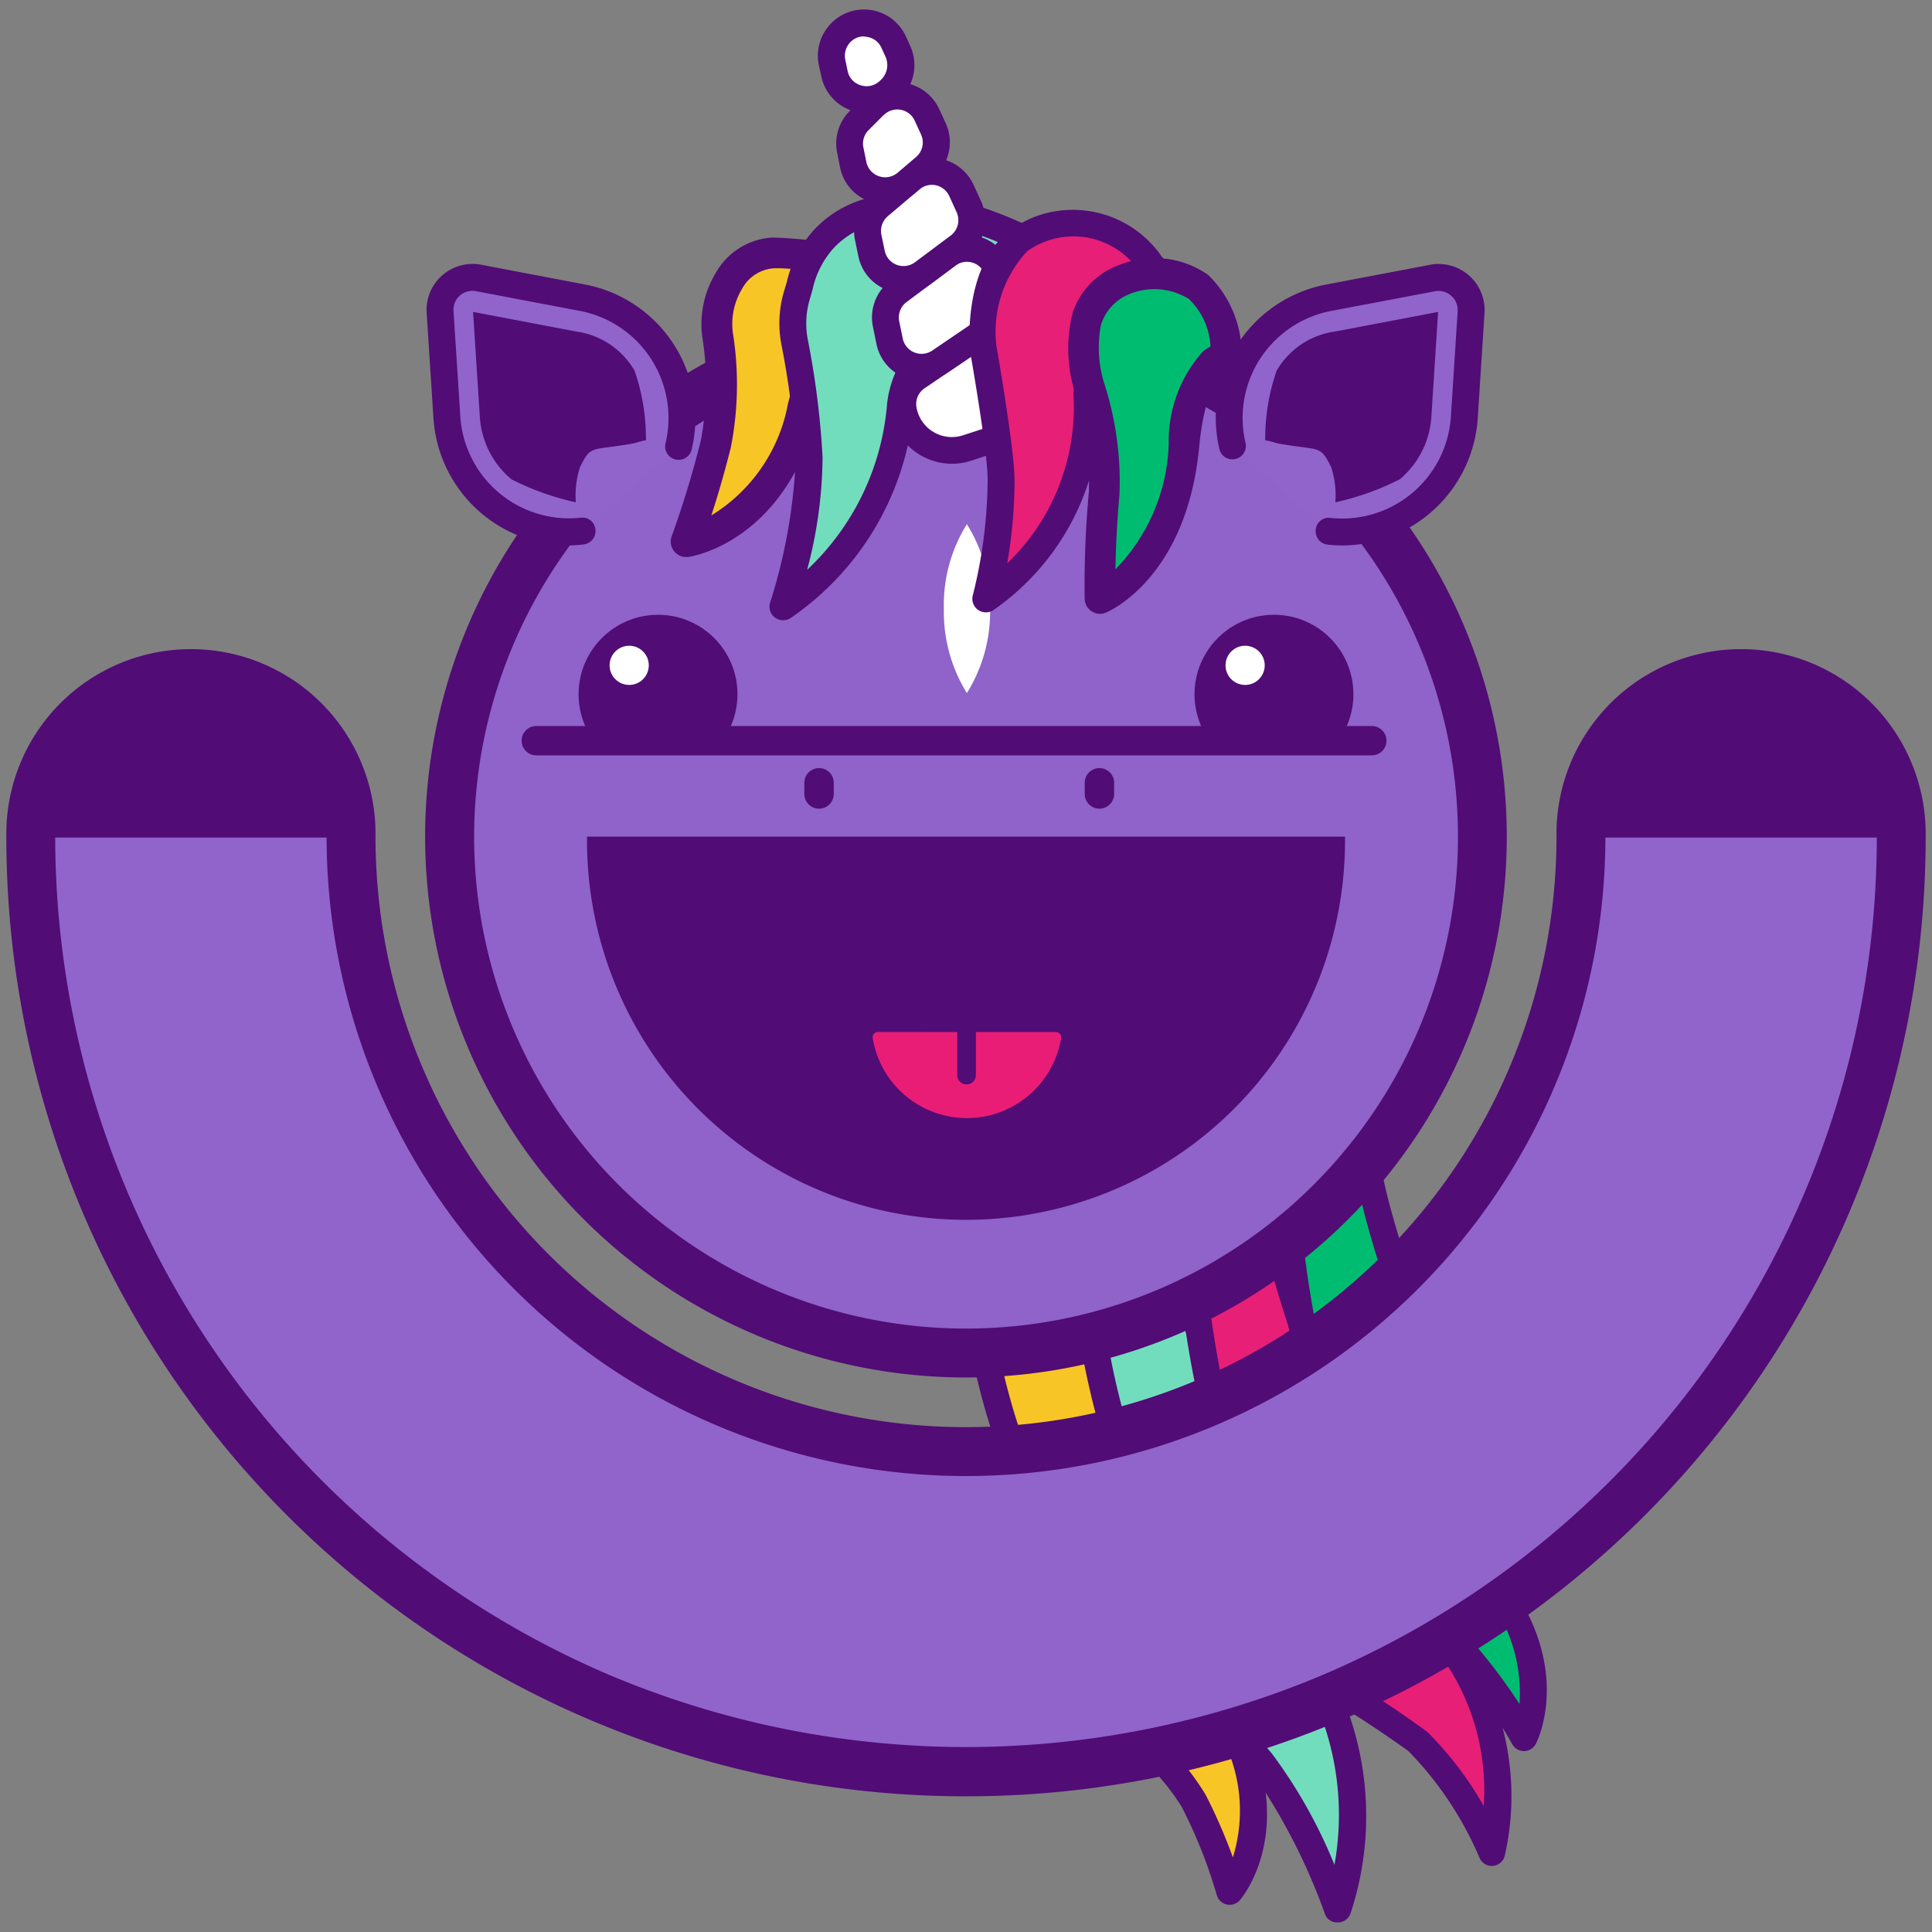 <svg id="Buddy" xmlns="http://www.w3.org/2000/svg" viewBox="0 0 42 42"><rect x="0" y="0" width="42" height="42" fill="#808080" stroke="none"/><defs><style>.cls-1{fill:#f7c526;}.cls-2{fill:#510c76;}.cls-3{fill:#72ddbc;}.cls-4{fill:#e81f76;}.cls-5{fill:#00bc70;}.cls-6{fill:#8f63c9;}.cls-7{fill:#fff;}.cls-8{fill:none;}.cls-9{fill:#9164cc;}.cls-10{fill:#ff5c35;}.cls-11{fill:#ea1d76;}</style></defs><title>Unicorn-Buddy</title><path class="cls-1" d="M20.909,25.054s.117,6.565,2.49,8.734,1.8-1.079,1.8-1.079-2.853-6.758-2.413-7.819S20.909,25.054,20.909,25.054Z"/><path class="cls-2" d="M24.68,34.828A2.612,2.612,0,0,1,23.2,34c-2.436-2.229-2.579-8.671-2.584-8.944a.294.294,0,0,1,.155-.264c.8-.42,1.825-.848,2.208-.493.122.109.232.319.075.7-.247.594,1.032,4.327,2.412,7.594.067.342.278,1.757-.421,2.14A.735.735,0,0,1,24.68,34.828Zm-3.473-9.6c.041,1.06.351,6.479,2.389,8.342.653.6,1.039.723,1.169.652.216-.12.25-.868.144-1.464-.466-1.084-2.858-6.864-2.395-7.983l.011-.029A4.805,4.805,0,0,0,21.207,25.23Z"/><path class="cls-3" d="M23.392,25.434s.118,6.565,2.49,8.734,1.8-1.079,1.8-1.079-2.854-6.758-2.414-7.819S23.392,25.434,23.392,25.434Z"/><path class="cls-2" d="M27.163,35.208a2.609,2.609,0,0,1-1.478-.824c-2.437-2.229-2.58-8.671-2.584-8.945a.291.291,0,0,1,.155-.263c.795-.42,1.823-.848,2.208-.493.121.109.231.319.074.7-.247.594,1.032,4.327,2.412,7.594.068.341.279,1.756-.421,2.14A.735.735,0,0,1,27.163,35.208Zm-3.473-9.6c.041,1.06.351,6.479,2.389,8.342.653.6,1.038.726,1.169.652.217-.12.25-.868.145-1.464-.466-1.084-2.859-6.865-2.4-7.983l.012-.029A4.82,4.82,0,0,0,23.69,25.61Z"/><path class="cls-4" d="M25.788,25.8s.118,6.565,2.49,8.734,1.8-1.08,1.8-1.08-2.853-6.757-2.413-7.819S25.788,25.8,25.788,25.8Z"/><path class="cls-2" d="M29.559,35.574a2.615,2.615,0,0,1-1.479-.824c-2.436-2.229-2.579-8.671-2.584-8.944a.294.294,0,0,1,.155-.264c.8-.42,1.824-.844,2.208-.493.121.109.232.32.074.7-.246.594,1.033,4.327,2.413,7.594.067.342.279,1.756-.42,2.14A.741.741,0,0,1,29.559,35.574Zm-3.473-9.6c.041,1.059.351,6.478,2.389,8.341.649.594,1.034.723,1.169.652.216-.119.25-.867.144-1.464-.466-1.084-2.858-6.864-2.395-7.983,0-.01.008-.019.011-.029A4.771,4.771,0,0,0,26.086,25.977Z"/><path class="cls-5" d="M27.866,24.78s.118,6.565,2.49,8.734,1.8-1.079,1.8-1.079-2.854-6.758-2.414-7.82S27.866,24.78,27.866,24.78Z"/><path class="cls-2" d="M31.637,34.554a2.617,2.617,0,0,1-1.479-.825c-2.436-2.228-2.579-8.67-2.584-8.944a.3.3,0,0,1,.155-.264c.8-.419,1.824-.848,2.209-.493.121.11.231.32.074.7-.247.593,1.032,4.327,2.412,7.593.067.342.279,1.756-.42,2.141A.752.752,0,0,1,31.637,34.554Zm-3.473-9.6c.041,1.06.351,6.479,2.389,8.342.649.594,1.033.723,1.169.651.216-.119.25-.867.144-1.464C31.4,31.4,29.008,25.621,29.471,24.5l.011-.029A4.738,4.738,0,0,0,28.164,24.956Z"/><path class="cls-6" d="M13.105,16.1H29.189a3.241,3.241,0,0,1,2.945,1.889,11.136,11.136,0,0,0-22.271.2q0,.38.026.752A3.242,3.242,0,0,1,13.105,16.1Z"/><circle class="cls-2" cx="27.695" cy="15.092" r="1.727"/><circle class="cls-7" cx="27.068" cy="14.464" r="0.426"/><circle class="cls-2" cx="14.305" cy="15.092" r="1.727"/><circle class="cls-7" cx="13.678" cy="14.464" r="0.426"/><path class="cls-6" d="M21,29.325A11.137,11.137,0,0,0,32.137,18.188c0-.066,0-.131,0-.2A3.241,3.241,0,0,0,29.189,16.1H13.105A3.242,3.242,0,0,0,9.889,18.94,11.137,11.137,0,0,0,21,29.325Z"/><path class="cls-5" d="M29.283,33.951a1.72,1.72,0,0,0,.761.824,6.624,6.624,0,0,1,1.872,1.258,10.923,10.923,0,0,1,1.215,1.742s.824-1.585-.84-3.56c-1.222-1.45-.89-1.826-.89-1.826s-1.527-.387-2.066.479A1.127,1.127,0,0,0,29.283,33.951Z"/><path class="cls-2" d="M33.131,38.067a.292.292,0,0,1-.259-.155,10.651,10.651,0,0,0-1.179-1.689,5.263,5.263,0,0,0-1.524-1.05L29.9,35.03a2.011,2.011,0,0,1-.889-.964h0a1.41,1.41,0,0,1,.073-1.352c.644-1.034,2.315-.623,2.387-.607a.293.293,0,0,1,.15.473h0a3.39,3.39,0,0,0,.89,1.448c1.769,2.1.913,3.812.876,3.883a.293.293,0,0,1-.259.157Zm-3.58-4.23a1.433,1.433,0,0,0,.633.681l.259.138a5.831,5.831,0,0,1,1.7,1.188,11.954,11.954,0,0,1,.89,1.2,3.447,3.447,0,0,0-.962-2.637,3.6,3.6,0,0,1-1-1.776c-.41-.057-1.187-.087-1.487.393a.837.837,0,0,0-.032.816Z"/><path class="cls-4" d="M27.8,35.978a27.476,27.476,0,0,1,3.023,1.881,7.783,7.783,0,0,1,1.609,2.414,5.616,5.616,0,0,0-1.623-5.286c-1.771-1.512-1.293-2.972-1.293-2.972s-2.078.777-2.556,1.933S27.8,35.978,27.8,35.978Z"/><path class="cls-2" d="M32.432,40.564a.291.291,0,0,1-.272-.184,7.545,7.545,0,0,0-1.54-2.311,25.53,25.53,0,0,0-2.96-1.835l-.02-.011a2.069,2.069,0,0,1-.951-2.388c.522-1.258,2.634-2.06,2.724-2.093a.293.293,0,0,1,.381.364c-.016.051-.381,1.306,1.2,2.658a5.853,5.853,0,0,1,1.718,5.578.291.291,0,0,1-.264.222Zm-4.478-4.835a25.38,25.38,0,0,1,3.073,1.92,7.471,7.471,0,0,1,1.228,1.612,5,5,0,0,0-1.636-4.052,3.56,3.56,0,0,1-1.455-2.725A4.079,4.079,0,0,0,27.23,34.06C26.865,34.939,27.853,35.659,27.954,35.729Z"/><path class="cls-1" d="M23.857,36.517a1.719,1.719,0,0,0,.554.975,6.619,6.619,0,0,1,1.536,1.652,10.87,10.87,0,0,1,.786,1.973s1.164-1.355-.006-3.657c-.86-1.691-.451-1.981-.451-1.981s-1.4-.725-2.121-.005A1.133,1.133,0,0,0,23.857,36.517Z"/><path class="cls-2" d="M26.733,41.409a.288.288,0,0,1-.065-.007.294.294,0,0,1-.218-.211,10.75,10.75,0,0,0-.762-1.914,5.3,5.3,0,0,0-1.246-1.368l-.226-.2a2.022,2.022,0,0,1-.647-1.143,1.415,1.415,0,0,1,.379-1.3c.864-.86,2.4-.081,2.463-.048a.292.292,0,0,1,.038.495,3.258,3.258,0,0,0,.538,1.613c1.245,2.448.021,3.919-.032,3.981A.293.293,0,0,1,26.733,41.409Zm-1.714-5.96a.9.9,0,0,0-.658.232.832.832,0,0,0-.215.785h0a1.415,1.415,0,0,0,.46.808l.22.194a5.747,5.747,0,0,1,1.381,1.544,11.686,11.686,0,0,1,.595,1.367,3.449,3.449,0,0,0-.336-2.786,3.6,3.6,0,0,1-.567-1.958A2.626,2.626,0,0,0,25.019,35.449Z"/><path class="cls-3" d="M24.846,35.4a2.33,2.33,0,0,0,.644.938,19.42,19.42,0,0,1,1.935,1.969,13.3,13.3,0,0,1,1.653,3.19,6.5,6.5,0,0,0-.658-5.453c-1.262-1.956-.8-2.362-.8-2.362s-1.8-.708-2.589.261A1.432,1.432,0,0,0,24.846,35.4Z"/><path class="cls-2" d="M29.078,41.792A.28.28,0,0,1,28.8,41.6a13.114,13.114,0,0,0-1.6-3.1,19.625,19.625,0,0,0-1.9-1.937,2.622,2.622,0,0,1-.724-1.056,1.7,1.7,0,0,1,.233-1.741c.915-1.121,2.841-.38,2.924-.349a.294.294,0,0,1,.18.223.289.289,0,0,1-.094.268h0c.017,0-.136.457.85,1.986a6.749,6.749,0,0,1,.686,5.715A.292.292,0,0,1,29.078,41.792ZM26.3,33.727a1.292,1.292,0,0,0-1.045.4,1.138,1.138,0,0,0-.137,1.173h0a2.051,2.051,0,0,0,.565.819,19.669,19.669,0,0,1,1.965,2,10.873,10.873,0,0,1,1.362,2.421,6.127,6.127,0,0,0-.839-4.341,4.13,4.13,0,0,1-.927-2.334A3.63,3.63,0,0,0,26.3,33.727Z"/><path class="cls-2" d="M12.762,18.188a8.239,8.239,0,1,0,16.477,0Z"/><path class="cls-8" d="M21.435,22.93l-.012,0,.007,0Z"/><path class="cls-8" d="M20.6,22.928l-.012,0h.005Z"/><path class="cls-2" d="M21,7.494A10.694,10.694,0,1,1,10.307,18.188,10.706,10.706,0,0,1,21,7.494m0-1.063A11.757,11.757,0,1,0,32.756,18.188,11.756,11.756,0,0,0,21,6.431Z"/><path class="cls-9" d="M21,38.519A20.316,20.316,0,0,1,.669,18.188a3.482,3.482,0,1,1,6.963,0,13.368,13.368,0,0,0,26.736,0,3.482,3.482,0,1,1,6.963,0A20.316,20.316,0,0,1,21,38.519Z"/><path class="cls-2" d="M21,39.05A20.844,20.844,0,0,1,.138,18.188a4.013,4.013,0,1,1,8.025,0,12.837,12.837,0,0,0,25.674,0,4.013,4.013,0,1,1,8.025,0A20.847,20.847,0,0,1,21,39.05ZM4.15,15.238a2.953,2.953,0,0,0-2.95,2.95A19.826,19.826,0,0,0,13.292,36.431a19.964,19.964,0,0,0,15.416,0A19.785,19.785,0,0,0,40.8,18.188a2.951,2.951,0,0,0-5.9,0,13.9,13.9,0,1,1-27.8,0A2.954,2.954,0,0,0,4.15,15.238Z"/><path class="cls-2" d="M34.421,18.208a3.455,3.455,0,0,1,6.91,0Z"/><path class="cls-2" d="M.669,18.208a3.455,3.455,0,0,1,6.91,0Z"/><path class="cls-10" d="M18.742,22.232a2.278,2.278,0,0,0,4.555,0Z"/><path class="cls-11" d="M19.086,22.232a.318.318,0,0,0-.315.368,2.278,2.278,0,0,0,4.5,0,.318.318,0,0,0-.314-.368Z"/><path class="cls-2" d="M21.02,24.712a2.47,2.47,0,0,1-2.449-2.079.521.521,0,0,1,.515-.605h3.867a.523.523,0,0,1,.515.605A2.471,2.471,0,0,1,21.02,24.712Zm-1.934-2.277a.114.114,0,0,0-.114.133,2.075,2.075,0,0,0,4.095,0,.109.109,0,0,0-.026-.091.113.113,0,0,0-.088-.041Z"/><path class="cls-2" d="M21.009,23.573a.2.2,0,0,1-.2-.2V22.326a.2.2,0,0,1,.406,0V23.37A.2.2,0,0,1,21.009,23.573Z"/><path class="cls-7" d="M21.019,15.067a3.353,3.353,0,0,1-.5-1.836,3.308,3.308,0,0,1,.5-1.835,3.309,3.309,0,0,1,.505,1.835A3.346,3.346,0,0,1,21.019,15.067Z"/><path class="cls-1" d="M15.841,6.12A1.814,1.814,0,0,0,15.6,7.279a7.117,7.117,0,0,1-.037,2.381,21.276,21.276,0,0,1-.644,2.113s1.868-.265,2.542-2.907a4.826,4.826,0,0,1,2-2.822A8.045,8.045,0,0,0,16.8,5.5,1.191,1.191,0,0,0,15.841,6.12Z"/><path class="cls-2" d="M14.919,12.11a.336.336,0,0,1-.315-.457,21.405,21.405,0,0,0,.631-2.075,6.519,6.519,0,0,0,.031-2.258,2.153,2.153,0,0,1,.287-1.375h0a1.515,1.515,0,0,1,1.229-.781,8.107,8.107,0,0,1,2.8.565.337.337,0,0,1,.05.6A4.531,4.531,0,0,0,17.788,8.95c-.722,2.827-2.736,3.145-2.821,3.157Zm2.062-6.278c-.053,0-.105,0-.156,0a.853.853,0,0,0-.7.459h0a1.474,1.474,0,0,0-.193.944,7.107,7.107,0,0,1-.046,2.5c-.149.59-.3,1.1-.422,1.47a3.613,3.613,0,0,0,1.666-2.43,5.217,5.217,0,0,1,1.617-2.624A6.7,6.7,0,0,0,16.981,5.832Zm-1.14.288h0Z"/><path class="cls-3" d="M17.328,6.407a2.139,2.139,0,0,0-.052,1.039,18.058,18.058,0,0,1,.314,2.507,12.19,12.19,0,0,1-.57,3.238A5.95,5.95,0,0,0,19.57,8.86c.168-2.123,3.713-3.108,3.713-3.108s-3.64-2.41-5.375-.557A2.62,2.62,0,0,0,17.328,6.407Z"/><path class="cls-2" d="M17.021,13.483a.293.293,0,0,1-.279-.381A12.008,12.008,0,0,0,17.3,9.964,17.726,17.726,0,0,0,16.989,7.5a2.439,2.439,0,0,1,.06-1.182l.055-.183A2.519,2.519,0,0,1,17.693,5c1.886-2.008,5.594.41,5.751.514a.292.292,0,0,1-.083.525c-.033.009-3.349.955-3.5,2.849a6.2,6.2,0,0,1-2.686,4.556A.3.3,0,0,1,17.021,13.483Zm.586-6.989a1.853,1.853,0,0,0-.044.9,18.16,18.16,0,0,1,.319,2.552,9.765,9.765,0,0,1-.335,2.441,5.551,5.551,0,0,0,1.732-3.547c.138-1.74,2.226-2.75,3.3-3.156-1.032-.556-3.283-1.54-4.46-.286a1.954,1.954,0,0,0-.455.9Z"/><path class="cls-7" d="M21.4,7.205,19.939,8.2a.71.71,0,0,0-.3.72h0a1.072,1.072,0,0,0,1.387.818l.986-.322a1.073,1.073,0,0,0,.637-1.478l-.212-.448A.709.709,0,0,0,21.4,7.205Z"/><path class="cls-2" d="M20.7,10.082a1.364,1.364,0,0,1-1.341-1.109,1,1,0,0,1,.42-1.016l1.461-.994h0a1,1,0,0,1,1.469.4l.211.448A1.364,1.364,0,0,1,22.1,9.692l-.985.322A1.343,1.343,0,0,1,20.7,10.082Zm.868-2.636L20.1,8.44a.415.415,0,0,0-.175.423.781.781,0,0,0,1.01.6l.985-.321a.781.781,0,0,0,.463-1.076l-.211-.448a.417.417,0,0,0-.268-.224.412.412,0,0,0-.344.057Z"/><path class="cls-7" d="M20.594,5.541l-1.062.793a.709.709,0,0,0-.27.711l.077.375a.709.709,0,0,0,1.093.443l1.159-.788a.709.709,0,0,0,.246-.88l-.173-.381A.709.709,0,0,0,20.594,5.541Z"/><path class="cls-2" d="M20.034,8.278a1,1,0,0,1-.981-.8L18.976,7.1a1,1,0,0,1,.381-1l1.063-.793a1,1,0,0,1,1.509.386l.174.38a1,1,0,0,1-.347,1.244L20.6,8.1A1,1,0,0,1,20.034,8.278Zm.984-2.586a.417.417,0,0,0-.248.082h0l-1.063.793a.42.42,0,0,0-.159.418l.077.374a.417.417,0,0,0,.643.261l1.159-.788a.416.416,0,0,0,.144-.517l-.174-.38a.411.411,0,0,0-.276-.231A.4.4,0,0,0,21.018,5.692ZM20.6,5.541h0Z"/><path class="cls-7" d="M19.8,3.894l-.688.581a.712.712,0,0,0-.237.685l.073.351a.708.708,0,0,0,1.118.425l.777-.579a.709.709,0,0,0,.22-.863L20.9,4.141A.709.709,0,0,0,19.8,3.894Z"/><path class="cls-2" d="M19.642,6.37a.977.977,0,0,1-.357-.066.994.994,0,0,1-.625-.734l-.073-.351a1,1,0,0,1,.335-.967l.687-.581a1,1,0,0,1,1.557.349l.161.353a1.007,1.007,0,0,1-.311,1.218l-.777.579A.993.993,0,0,1,19.642,6.37Zm.612-2.351a.416.416,0,0,0-.268.1h0L19.3,4.7a.42.42,0,0,0-.14.4l.073.351a.417.417,0,0,0,.658.25l.776-.58a.419.419,0,0,0,.13-.506l-.161-.353a.418.418,0,0,0-.381-.244ZM19.8,3.894h0Z"/><path class="cls-7" d="M19,2.291l-.328.33a.709.709,0,0,0-.192.643l.065.315a.709.709,0,0,0,1.152.4l.4-.34a.71.71,0,0,0,.187-.836l-.139-.3A.709.709,0,0,0,19,2.291Z"/><path class="cls-2" d="M19.245,4.438a1.032,1.032,0,0,1-.331-.056.99.99,0,0,1-.652-.744L18.2,3.323a.993.993,0,0,1,.271-.908l.328-.33h0a1,1,0,0,1,1.62.291l.139.3a1,1,0,0,1-.265,1.18l-.4.34A1,1,0,0,1,19.245,4.438ZM19.21,2.5l-.328.329a.412.412,0,0,0-.112.377l.064.316a.418.418,0,0,0,.678.234l.4-.34a.417.417,0,0,0,.111-.492l-.138-.3a.416.416,0,0,0-.307-.238.421.421,0,0,0-.368.117Z"/><path class="cls-7" d="M18.221.778h0a.707.707,0,0,0-.132.574l.051.247a.709.709,0,0,0,1.2.357l.042-.042a.712.712,0,0,0,.143-.795l-.094-.2A.708.708,0,0,0,18.221.778Z"/><path class="cls-2" d="M18.828,2.457a1,1,0,0,1-.974-.8L17.8,1.411A1,1,0,0,1,17.988.6a1,1,0,0,1,1.706.193L19.788,1a1,1,0,0,1-.2,1.121A1.068,1.068,0,0,1,18.828,2.457ZM18.78.792a.4.4,0,0,0-.327.164h0a.42.42,0,0,0-.078.338l.051.246a.408.408,0,0,0,.289.315.415.415,0,0,0,.415-.1.447.447,0,0,0,.126-.509l-.094-.206A.408.408,0,0,0,18.83.8.419.419,0,0,0,18.78.792ZM18.221.778h0Z"/><path class="cls-9" d="M12.653,11.549A2.661,2.661,0,0,1,9.715,9.073L9.567,6.782a.706.706,0,0,1,.836-.739l2.256.428a2.661,2.661,0,0,1,2.1,3.221"/><path class="cls-2" d="M12.363,11.857a2.957,2.957,0,0,1-2.94-2.765L9.275,6.8a1,1,0,0,1,1.183-1.045l2.256.429a2.952,2.952,0,0,1,2.325,3.574.292.292,0,1,1-.568-.133A2.371,2.371,0,0,0,12.6,6.758L10.349,6.33a.412.412,0,0,0-.49.433l.148,2.292a2.37,2.37,0,0,0,2.615,2.2.282.282,0,0,1,.322.259.292.292,0,0,1-.259.322A2.907,2.907,0,0,1,12.363,11.857Z"/><path class="cls-2" d="M12.526,7.207l-2.242-.426.147,2.277a1.926,1.926,0,0,0,.687,1.362,5.907,5.907,0,0,0,1.4.5,2.01,2.01,0,0,1,.089-.759c.237-.492.238-.361,1.111-.512.128-.022.208-.063.324-.076a4.505,4.505,0,0,0-.247-1.515A1.745,1.745,0,0,0,12.526,7.207Z"/><path class="cls-4" d="M21.372,7.562s.387,2.207.391,2.86a10.878,10.878,0,0,1-.332,2.6,5.169,5.169,0,0,0,2.2-4.449c-.033-.471,1.928-.539,2-.872a2.715,2.715,0,0,0-.619-1.96A2.045,2.045,0,0,0,22.562,5a2.084,2.084,0,0,0-.4.225C21.227,5.886,21.372,7.562,21.372,7.562Z"/><path class="cls-2" d="M21.431,13.312a.294.294,0,0,1-.283-.37,10.559,10.559,0,0,0,.323-2.518c0-.621-.383-2.79-.387-2.812a.206.206,0,0,1,0-.026c-.007-.075-.147-1.85.908-2.6a2.4,2.4,0,0,1,.461-.257,2.346,2.346,0,0,1,2.8.846,2.992,2.992,0,0,1,.664,2.192c-.075.327-.485.423-1.106.568a3.839,3.839,0,0,0-.888.274,5.42,5.42,0,0,1-2.334,4.659A.3.3,0,0,1,21.431,13.312Zm.231-5.788c.035.2.389,2.247.393,2.9a10.519,10.519,0,0,1-.16,1.823,4.7,4.7,0,0,0,1.442-3.651c-.034-.509.634-.665,1.342-.83a4.39,4.39,0,0,0,.681-.193,2.577,2.577,0,0,0-.587-1.663,1.725,1.725,0,0,0-2.444-.447A2.566,2.566,0,0,0,21.662,7.524Z"/><path class="cls-9" d="M28.894,11.549a2.662,2.662,0,0,0,2.939-2.476l.147-2.291a.706.706,0,0,0-.836-.739l-2.256.428a2.662,2.662,0,0,0-2.1,3.221"/><path class="cls-2" d="M29.184,11.857a2.907,2.907,0,0,1-.322-.017.292.292,0,0,1-.259-.322.282.282,0,0,1,.322-.259,2.369,2.369,0,0,0,2.616-2.2l.147-2.291a.41.41,0,0,0-.138-.337.42.42,0,0,0-.351-.1l-2.257.428a2.369,2.369,0,0,0-1.866,2.867.292.292,0,0,1-.218.352.289.289,0,0,1-.35-.219,2.952,2.952,0,0,1,2.325-3.574l2.257-.429A1,1,0,0,1,32.272,6.8l-.147,2.292a2.957,2.957,0,0,1-2.941,2.765Z"/><path class="cls-2" d="M29.022,7.207l2.241-.426-.146,2.277a1.931,1.931,0,0,1-.688,1.362,5.891,5.891,0,0,1-1.4.5,1.99,1.99,0,0,0-.089-.759c-.237-.492-.238-.361-1.111-.512-.128-.022-.208-.063-.324-.076a4.482,4.482,0,0,1,.248-1.515A1.742,1.742,0,0,1,29.022,7.207Z"/><path class="cls-2" d="M17.806,17.58a.32.32,0,0,1-.32-.319V17a.32.32,0,0,1,.639,0v.266A.32.32,0,0,1,17.806,17.58Z"/><path class="cls-2" d="M23.9,17.58a.32.32,0,0,1-.319-.319V17a.32.32,0,0,1,.639,0v.266A.32.32,0,0,1,23.9,17.58Z"/><path class="cls-2" d="M29.822,16.421H11.659a.319.319,0,1,1,0-.638H29.822a.319.319,0,1,1,0,.638Z"/><path class="cls-5" d="M23.628,6.922a2.9,2.9,0,0,0,.049,1.488A6.934,6.934,0,0,1,24,10.725a22.1,22.1,0,0,0-.09,2.285s1.571-.651,1.825-3.334c.187-1.972.922-1.893.922-1.893s.088-2.343-2.186-1.72A1.374,1.374,0,0,0,23.628,6.922Z"/><path class="cls-2" d="M23.913,13.344a.333.333,0,0,1-.333-.325,22.013,22.013,0,0,1,.091-2.324,6.327,6.327,0,0,0-.315-2.2,3.215,3.215,0,0,1-.037-1.7h0a1.666,1.666,0,0,1,1.067-1.054,2.032,2.032,0,0,1,1.876.233,2.413,2.413,0,0,1,.73,1.822.333.333,0,0,1-.368.319c.021,0-.414.114-.554,1.592-.269,2.85-1.958,3.582-2.029,3.611A.337.337,0,0,1,23.913,13.344Zm.024-6.295A2.615,2.615,0,0,0,24,8.319a6.941,6.941,0,0,1,.336,2.437c-.058.632-.08,1.21-.087,1.621a4.086,4.086,0,0,0,1.158-2.733,2.924,2.924,0,0,1,.74-2,.984.984,0,0,1,.168-.11A1.536,1.536,0,0,0,25.846,6.5a1.421,1.421,0,0,0-1.284-.11,1.055,1.055,0,0,0-.625.664Z"/></svg>